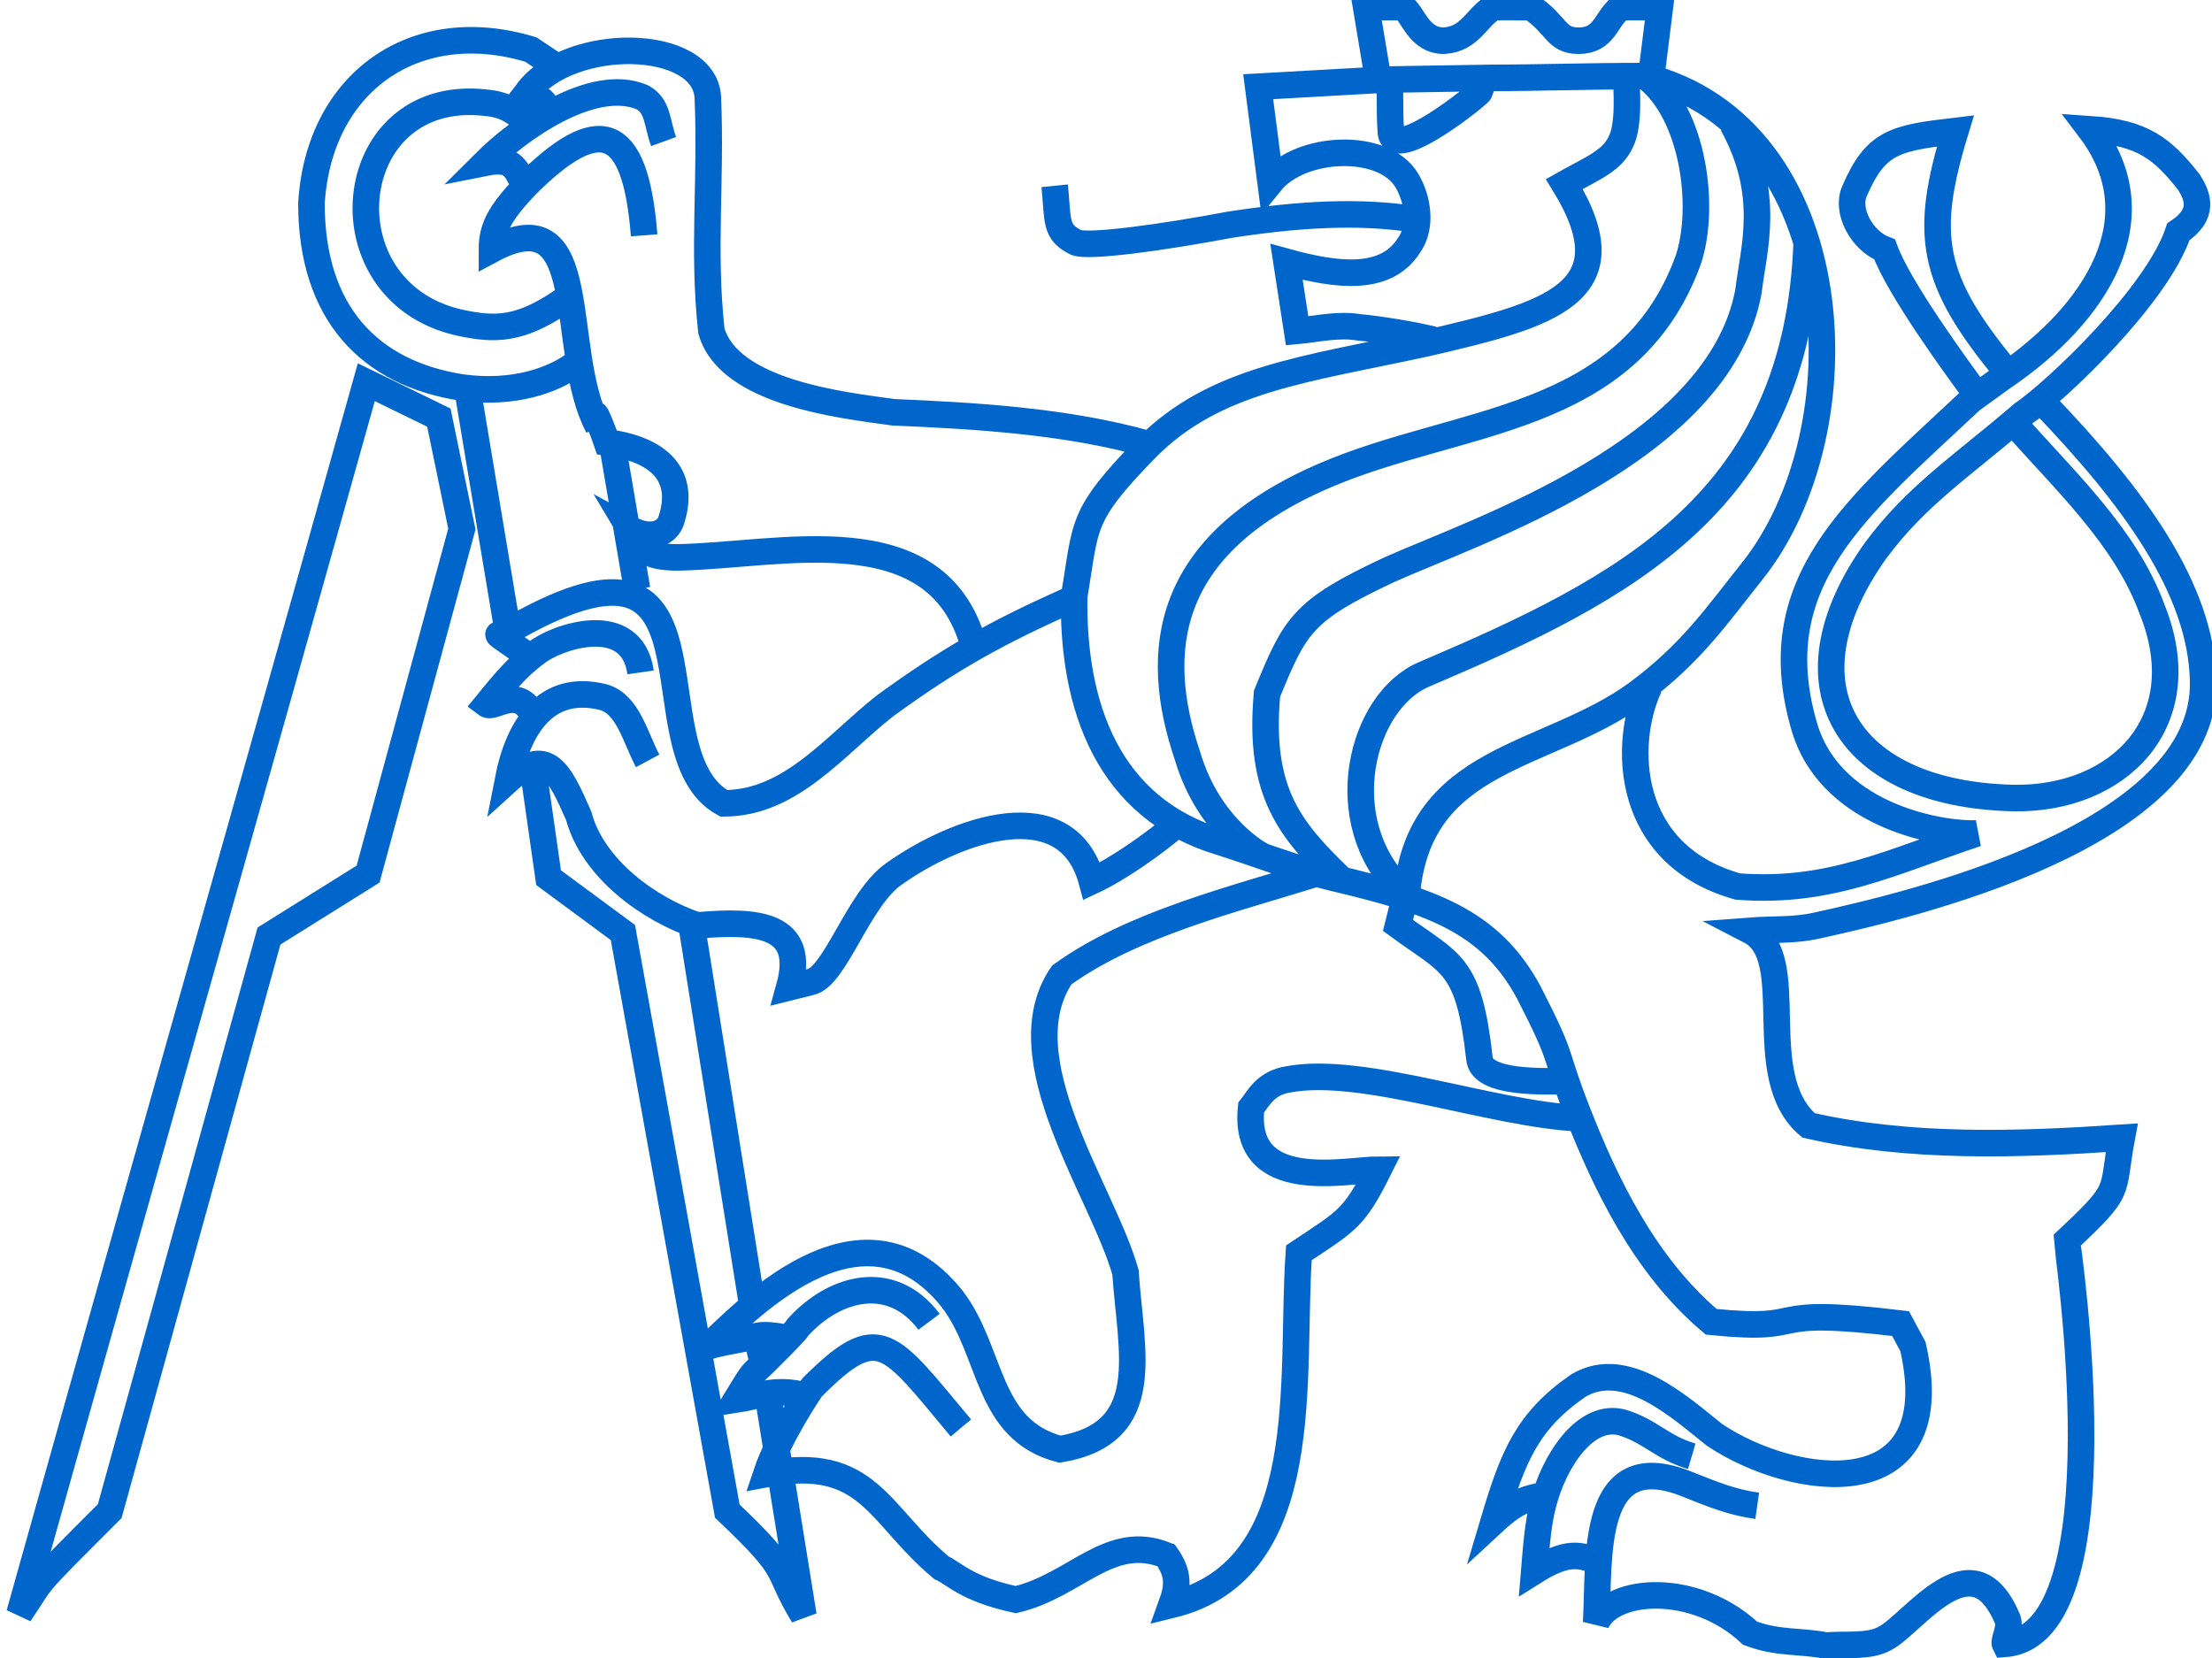 <?xml version="1.0" encoding="iso-8859-1"?>
<!DOCTYPE svg PUBLIC "-//W3C//DTD SVG 1.0//EN" "http://www.w3.org/TR/2001/REC-SVG-20010904/DTD/svg10.dtd">
<!-- Creator: CorelDRAW -->
<svg xmlns="http://www.w3.org/2000/svg" xmlns:odm="http://product.corel.com/CGS/11/cddns/" xmlns:corel-charset="http://product.corel.com/CGS/11/cddns/" xml:space="preserve" width="1250" height="937" style="shape-rendering:geometricPrecision; text-rendering:geometricPrecision; image-rendering:optimizeQuality; fill-rule:evenodd"
     viewBox="3421 5415 1250 937" preserveAspectRatio="xMinYMin meet">
 <defs>
  <style type="text/css">
   <![CDATA[
    .str0 {stroke:#0066cc;stroke-width:15px}
    .fil0 {fill:none}
   ]]>
  </style>
 </defs>
 <g id="Layer_x0020_1">
  <path class="fil0 str0" d="M4340 5458c0,6 2,27 -3,37 -5,11 -16,15 -32,24 38,62 -9,74 -78,90 -69,15 -119,20 -158,59 -38,39 -34,43 -41,84 -1,62 19,120 83,139 22,7 42,15 63,20 55,13 89,24 111,65 21,41 13,31 28,69 15,38 37,85 75,117 60,6 24,-9 107,1l7 13c21,92 -67,80 -112,50 -19,-15 -50,-44 -77,-28 -29,20 -37,40 -48,77 14,-13 20,-13 28,-15m21 -213c-49,-2 -123,-30 -165,-22 -13,2 -17,11 -21,16 -5,49 54,35 72,35 -14,28 -18,29 -45,47 -5,70 10,179 -72,199 4,-11 4,-18 -3,-28 -32,-13 -51,17 -85,25 -28,-6 -35,-15 -42,-18 -36,-30 -41,-64 -99,-53 7,-21 25,-48 26,-49 38,-38 43,-26 84,23m123 -342c-14,12 -34,26 -49,33 -14,-52 -77,-29 -112,-4 -20,14 -33,58 -47,61l-12 3c10,-36 -18,-38 -52,-35 -27,-9 -59,-32 -67,-62 -11,-25 -18,-40 -40,-20 6,-31 22,-55 54,-47 14,4 18,23 25,36m444 -238c-12,-3 -31,-6 -42,-7 -12,-2 -24,1 -35,2l-6 -39c29,8 56,11 69,-9 8,-11 5,-27 -1,-37 -13,-22 -60,-20 -77,1l-7 -54 71 -4 61 -1c27,0 54,-1 86,-1 116,29 125,200 61,280 -20,25 -34,46 -65,69 -51,37 -123,35 -130,113m137 -117c-15,32 -14,95 50,113 52,4 87,-14 135,-30 -17,1 -81,-8 -97,-59 -25,-83 29,-125 94,-186l18 -13c53,-36 87,-90 49,-140 30,2 41,11 56,30 5,8 9,18 -6,28 -12,36 -69,90 -88,103 -35,30 -60,46 -83,77 -55,77 -16,138 78,140 59,1 104,-43 78,-107 -15,-41 -50,-73 -78,-105m-4 -29c-43,-52 -47,-77 -29,-136 -34,4 -45,6 -57,34 -5,11 4,28 17,33 8,22 41,67 52,82m-742 -143c-4,-11 -3,-20 -12,-25 -28,-12 -70,18 -89,37 15,-3 17,2 22,12m68 29c-5,-64 -26,-69 -67,-28 -15,16 -19,24 -19,36 58,-31 37,57 60,100 -5,-18 4,6 5,9 30,4 45,19 36,45 -3,7 -12,10 -23,4 6,10 7,16 27,16 58,-1 146,-25 167,49m289 -320l-3 8c0,1 -48,40 -50,23 -1,-15 0,-20 -1,-30m-6 1l-7 -42 21 0c6,5 9,19 23,19 15,-1 18,-13 28,-19l21 0c15,10 14,19 27,19 15,0 15,-12 24,-19l22 0 -5 40m-337 61c2,20 0,26 12,32 7,3 50,-3 87,-10 39,-6 73,-8 105,-3m-479 44c-24,17 -38,19 -58,15 -82,-15 -71,-134 11,-125 12,1 17,5 26,13m721 65c-5,147 -101,196 -216,245 -36,15 -53,83 -13,122m-466 -298c-13,10 -36,18 -65,14 -52,-8 -85,-42 -85,-104 4,-68 58,-107 124,-87l15 10m-16 333c-24,-17 -17,-11 -14,-13 134,-79 71,67 124,96 38,0 63,-33 91,-55 37,-27 64,-42 107,-61m-247 -5l-14 -82m16 129c-5,-35 -48,-20 -59,-11 -11,8 -19,18 -28,29 4,3 18,-11 26,6m-14 -47l-23 -138m482 274c-48,15 -106,29 -146,58 -32,47 23,122 36,168 3,45 17,91 -37,100 -42,-11 -38,-55 -61,-85 -52,-65 -120,11 -138,27 5,-2 24,-5 28,-6 4,-1 11,0 16,1m-16 1l3 13m327 -273c-29,-28 -47,-49 -42,-105 16,-39 20,-47 69,-70 49,-22 186,-67 203,-157 3,-25 13,-55 -9,-95m-330 181c-46,-13 -97,-16 -144,-18 -29,-4 -93,-11 -103,-46 -5,-46 0,-84 -2,-132 -2,-34 -78,-35 -102,-3 10,6 8,3 13,12m576 547c-13,0 -50,2 -51,-13 -6,-54 -16,-53 -46,-75l4 -16m-369 230l-34 -213m134 223c-21,-28 -53,-20 -74,3 -1,2 -8,9 -18,19 -9,9 -6,4 -17,22 13,-2 23,-7 40,-2m500 34c-17,-5 -23,-14 -39,-19 -21,-6 -39,22 -45,46 -3,11 -4,26 -5,38 19,-12 26,-9 35,-6m-468 -93l20 124c-17,-28 -5,-23 -43,-59l-59 -327 -42 -31 -9 -63m692 418c-14,-2 -24,-6 -39,-12 -56,-23 -50,42 -52,78 9,-20 56,-23 87,6 16,6 28,4 43,7 10,-1 24,1 33,-4 16,-8 49,-58 69,-12 3,5 -2,13 -1,15 68,-5 35,-227 35,-228 32,-30 25,-26 31,-58 -59,4 -120,6 -177,-7 -33,-28 -4,-95 -33,-110 13,-1 25,0 38,-3 50,-11 220,-50 218,-138 -1,-52 -39,-104 -91,-158m-1143 685c65,-232 131,-464 196,-696l41 20 13 63 -53 195 -56 35c-30,108 -60,217 -90,325 -47,47 -36,36 -51,58zm703 -428c-1,0 -31,-16 -43,-57 -20,-59 -13,-119 77,-158 76,-33 172,-29 206,-122 10,-30 3,-82 -23,-103"/>
 </g>
</svg>
